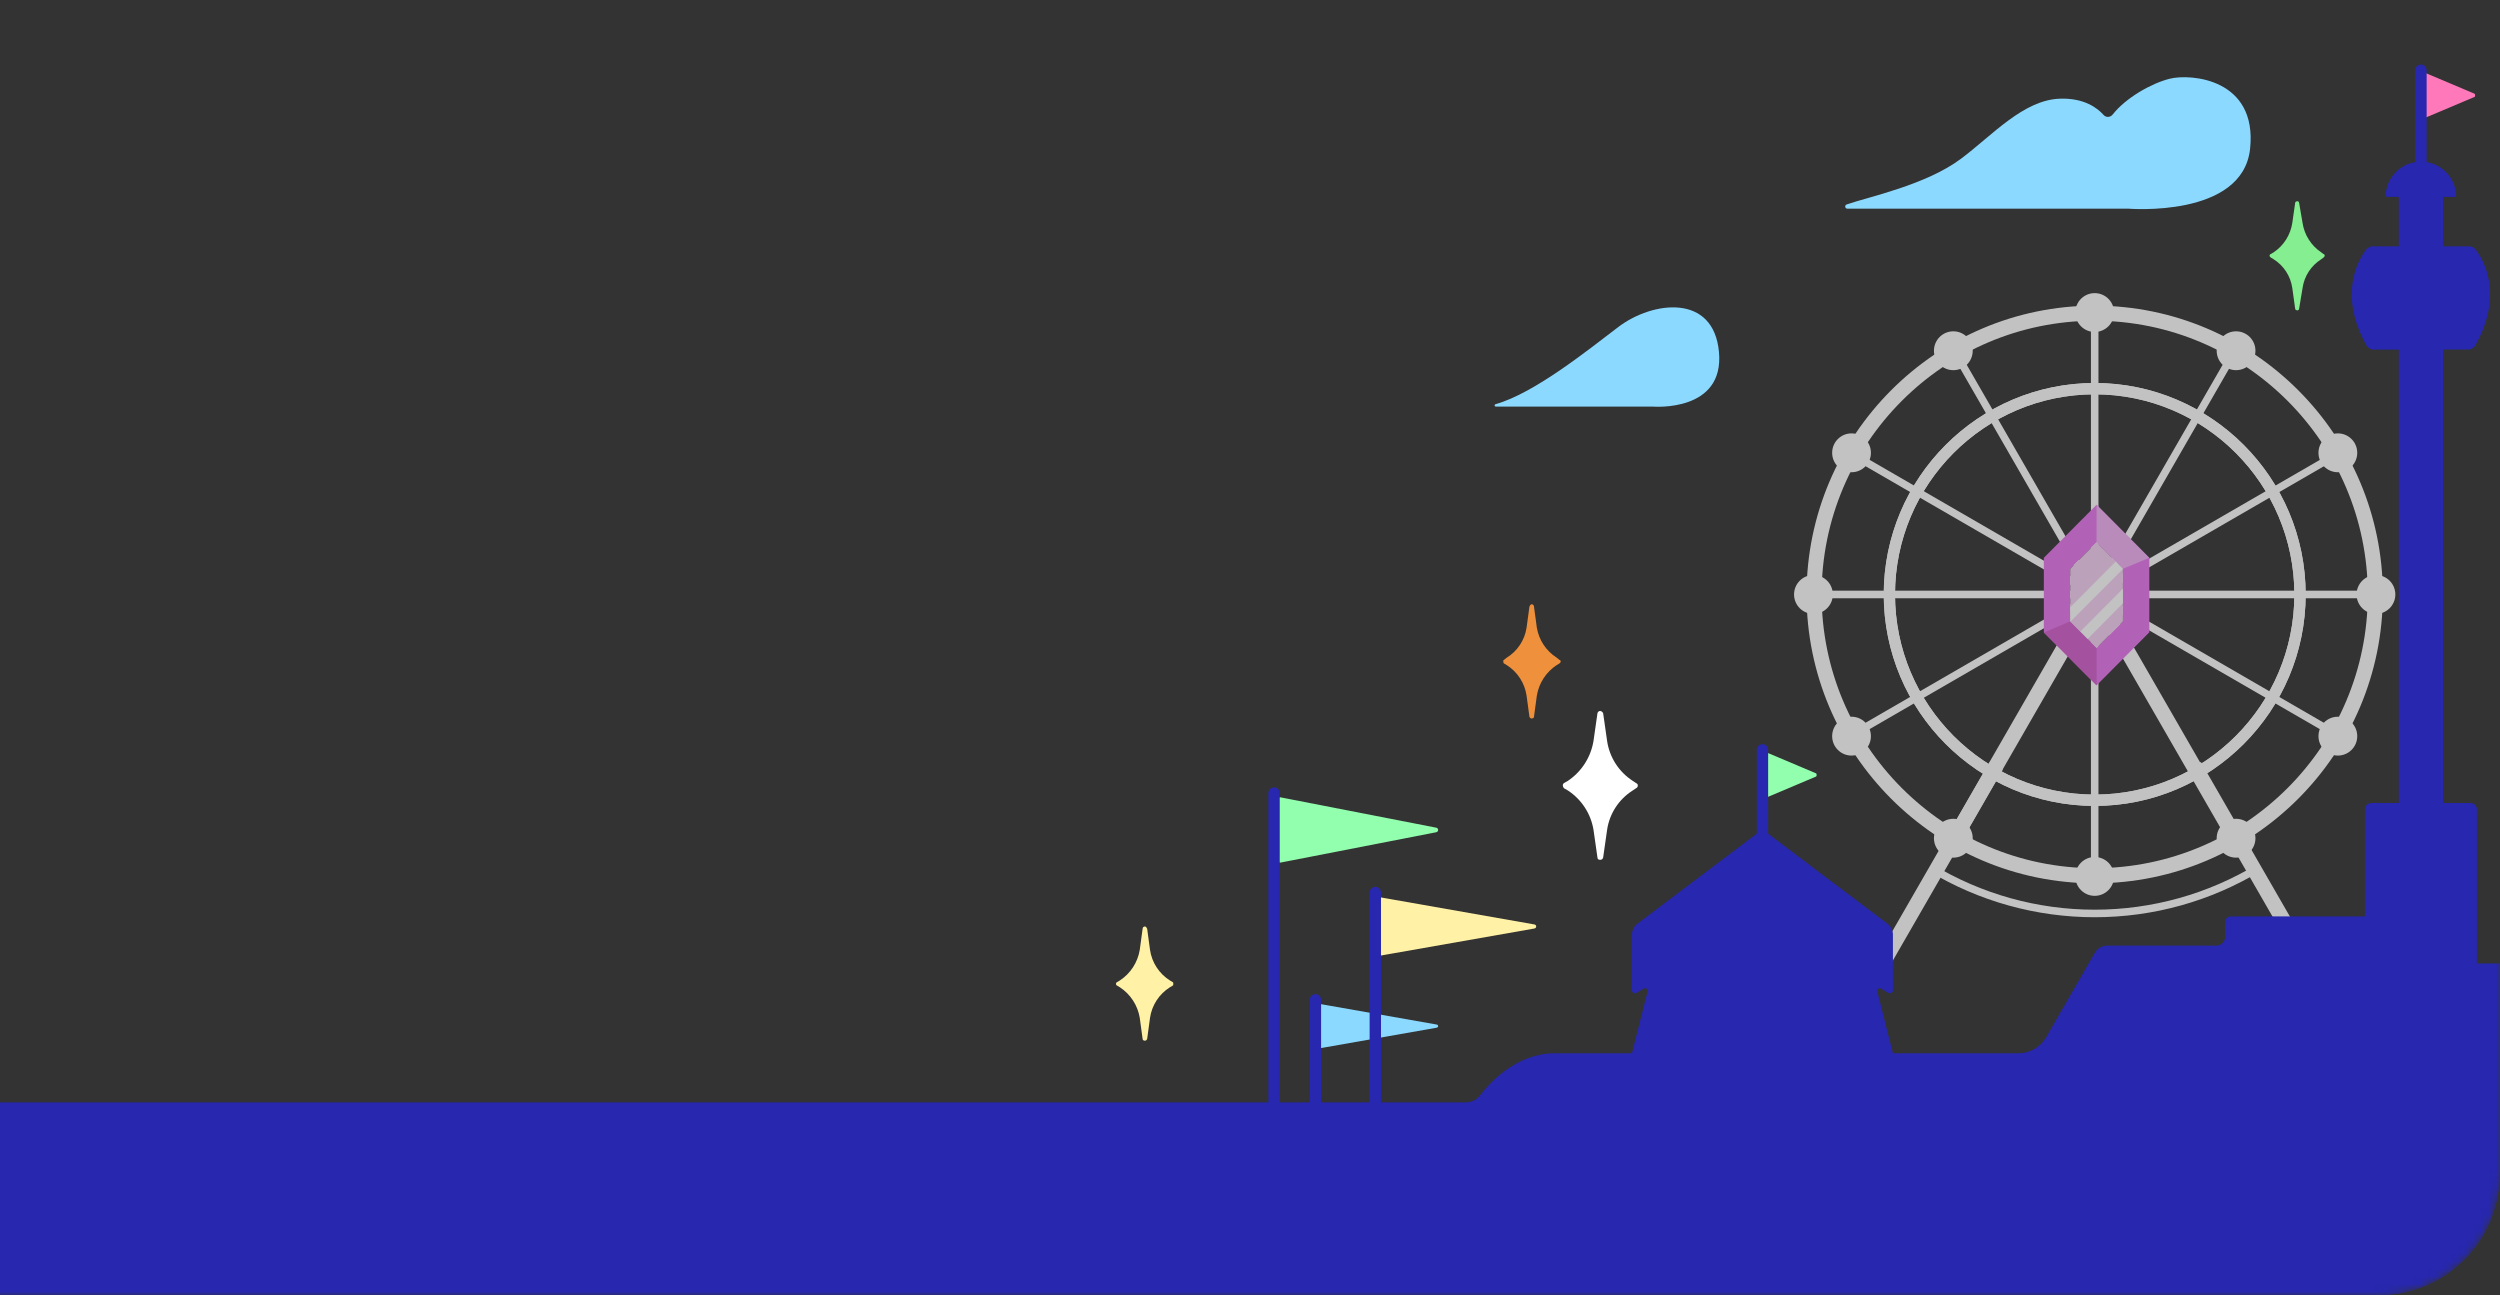<svg width="330" height="171" viewBox="0 0 330 171" fill="none" xmlns="http://www.w3.org/2000/svg">
<rect x="0" y="0" width="330" height="171" fill="#333333" stroke="none"/>
<g clip-path="url(#clip0_11_170)">
<g opacity="0.7">
<path d="M276.5 116.597C255.524 116.597 238.465 99.493 238.465 78.474C238.465 57.455 255.529 40.346 276.5 40.346C297.471 40.346 314.535 57.45 314.535 78.469C314.535 99.488 297.476 116.597 276.5 116.597ZM276.5 42.338C256.623 42.338 240.453 58.546 240.453 78.469C240.453 98.392 256.623 114.6 276.5 114.6C296.377 114.6 312.547 98.392 312.547 78.469C312.547 58.546 296.377 42.338 276.5 42.338Z" fill="white"/>
<path d="M276.5 106.382C261.145 106.382 248.652 93.86 248.652 78.469C248.652 63.078 261.145 50.556 276.5 50.556C291.855 50.556 304.348 63.078 304.348 78.469C304.348 93.86 291.855 106.382 276.5 106.382ZM276.5 52.051C261.965 52.051 250.143 63.9 250.143 78.469C250.143 93.038 261.965 104.887 276.5 104.887C291.035 104.887 302.857 93.038 302.857 78.469C302.857 63.9 291.035 52.051 276.5 52.051Z" fill="white"/>
<path d="M276.5 121.075C268.773 121.075 261.199 118.968 254.6 114.974L255.112 114.122C261.552 118.017 268.947 120.079 276.495 120.079C284.063 120.079 291.478 118.007 297.933 114.087L298.449 114.939C291.845 118.958 284.252 121.075 276.5 121.075Z" fill="white"/>
<path d="M276.5 106.382C261.145 106.382 248.652 93.86 248.652 78.469C248.652 63.078 261.145 50.556 276.5 50.556C291.855 50.556 304.348 63.078 304.348 78.469C304.348 93.86 291.855 106.382 276.5 106.382ZM276.5 52.051C261.965 52.051 250.143 63.9 250.143 78.469C250.143 93.038 261.965 104.887 276.5 104.887C291.035 104.887 302.857 93.038 302.857 78.469C302.857 63.9 291.035 52.051 276.5 52.051Z" fill="white"/>
<path d="M276.5 106.133C261.284 106.133 248.9 93.72 248.9 78.469C248.9 63.218 261.284 50.805 276.5 50.805C291.716 50.805 304.1 63.218 304.1 78.469C304.1 93.72 291.721 106.133 276.5 106.133ZM276.5 51.801C261.831 51.801 249.894 63.766 249.894 78.469C249.894 93.172 261.831 105.136 276.5 105.136C291.169 105.136 303.106 93.172 303.106 78.469C303.106 63.766 291.169 51.801 276.5 51.801Z" fill="white"/>
<path d="M262.656 100.581L244.096 132.81L245.818 133.806L264.377 101.577L262.656 100.581Z" fill="white"/>
<path d="M290.515 100.581L288.793 101.578L307.356 133.803L309.077 132.807L290.515 100.581Z" fill="white"/>
<path d="M276.5 43.822C277.913 43.822 279.059 42.674 279.059 41.257C279.059 39.84 277.913 38.692 276.5 38.692C275.087 38.692 273.941 39.84 273.941 41.257C273.941 42.674 275.087 43.822 276.5 43.822Z" fill="white"/>
<path d="M276.5 116.184C255.753 116.184 238.877 99.269 238.877 78.474C238.877 57.679 255.753 40.759 276.5 40.759C297.247 40.759 314.123 57.674 314.123 78.469C314.123 99.264 297.247 116.184 276.5 116.184ZM276.5 41.755C256.3 41.755 239.871 58.227 239.871 78.469C239.871 98.711 256.305 115.188 276.5 115.188C296.695 115.188 313.129 98.716 313.129 78.474C313.129 58.232 296.7 41.755 276.5 41.755Z" fill="white"/>
<path d="M276.997 78.469H276.003V115.681H276.997V78.469Z" fill="white"/>
<path d="M277.361 77.972L275.64 78.968L294.203 111.193L295.924 110.197L277.361 77.972Z" fill="white"/>
<path d="M276.745 78.043L276.248 78.905L308.399 97.511L308.896 96.648L276.745 78.043Z" fill="white"/>
<path d="M313.626 77.971H276.5V78.967H313.626V77.971Z" fill="white"/>
<path d="M308.408 59.438L276.253 78.041L276.75 78.903L308.905 60.301L308.408 59.438Z" fill="white"/>
<path d="M294.63 45.992L276.071 78.222L276.932 78.719L295.491 46.49L294.63 45.992Z" fill="white"/>
<path d="M276.997 41.257H276.003V78.469H276.997V41.257Z" fill="white"/>
<path d="M258.365 45.996L257.505 46.494L276.067 78.72L276.928 78.222L258.365 45.996Z" fill="white"/>
<path d="M244.595 59.431L244.098 60.294L276.249 78.9L276.746 78.037L244.595 59.431Z" fill="white"/>
<path d="M276.5 77.971H239.374V78.967H276.5V77.971Z" fill="white"/>
<path d="M276.252 78.046L244.097 96.648L244.594 97.511L276.749 78.908L276.252 78.046Z" fill="white"/>
<path d="M275.64 77.972L257.081 110.201L258.803 111.197L277.362 78.968L275.64 77.972Z" fill="white"/>
<path d="M276.5 118.251C277.913 118.251 279.059 117.102 279.059 115.686C279.059 114.269 277.913 113.121 276.5 113.121C275.087 113.121 273.941 114.269 273.941 115.686C273.941 117.102 275.087 118.251 276.5 118.251Z" fill="white"/>
<path d="M239.374 81.034C240.788 81.034 241.933 79.886 241.933 78.469C241.933 77.052 240.788 75.904 239.374 75.904C237.961 75.904 236.815 77.052 236.815 78.469C236.815 79.886 237.961 81.034 239.374 81.034Z" fill="white"/>
<path d="M313.626 81.034C315.039 81.034 316.185 79.886 316.185 78.469C316.185 77.052 315.039 75.904 313.626 75.904C312.212 75.904 311.067 77.052 311.067 78.469C311.067 79.886 312.212 81.034 313.626 81.034Z" fill="white"/>
<path d="M257.84 48.863C259.254 48.863 260.399 47.714 260.399 46.298C260.399 44.881 259.254 43.733 257.84 43.733C256.427 43.733 255.281 44.881 255.281 46.298C255.281 47.714 256.427 48.863 257.84 48.863Z" fill="white"/>
<path d="M295.16 113.21C296.573 113.21 297.719 112.062 297.719 110.645C297.719 109.229 296.573 108.08 295.16 108.08C293.746 108.08 292.601 109.229 292.601 110.645C292.601 112.062 293.746 113.21 295.16 113.21Z" fill="white"/>
<path d="M244.403 99.737C245.816 99.737 246.962 98.589 246.962 97.172C246.962 95.755 245.816 94.607 244.403 94.607C242.99 94.607 241.844 95.755 241.844 97.172C241.844 98.589 242.99 99.737 244.403 99.737Z" fill="white"/>
<path d="M308.597 62.336C310.01 62.336 311.156 61.188 311.156 59.771C311.156 58.354 310.01 57.206 308.597 57.206C307.183 57.206 306.038 58.354 306.038 59.771C306.038 61.188 307.183 62.336 308.597 62.336Z" fill="white"/>
<path d="M295.16 48.863C296.573 48.863 297.719 47.714 297.719 46.298C297.719 44.881 296.573 43.733 295.16 43.733C293.746 43.733 292.601 44.881 292.601 46.298C292.601 47.714 293.746 48.863 295.16 48.863Z" fill="white"/>
<path d="M257.84 113.21C259.254 113.21 260.399 112.062 260.399 110.645C260.399 109.229 259.254 108.08 257.84 108.08C256.427 108.08 255.281 109.229 255.281 110.645C255.281 112.062 256.427 113.21 257.84 113.21Z" fill="white"/>
<path d="M308.597 99.737C310.01 99.737 311.156 98.589 311.156 97.172C311.156 95.755 310.01 94.607 308.597 94.607C307.183 94.607 306.038 95.755 306.038 97.172C306.038 98.589 307.183 99.737 308.597 99.737Z" fill="white"/>
<path d="M244.403 62.336C245.816 62.336 246.962 61.188 246.962 59.771C246.962 58.354 245.816 57.206 244.403 57.206C242.99 57.206 241.844 58.354 241.844 59.771C241.844 61.188 242.99 62.336 244.403 62.336Z" fill="white"/>
<path d="M276.748 66.629L269.786 73.633V83.49L276.748 90.468L283.71 83.465V73.638L276.748 66.629ZM280.227 82.02L276.748 85.522L273.27 82.02V75.072L276.748 71.57L280.227 75.072V82.02Z" fill="#E876EE"/>
<path d="M276.748 66.629V71.57L280.227 75.072L283.706 73.633L276.748 66.629Z" fill="#F2B0F5"/>
<path d="M273.27 82.02L269.791 83.49L276.748 90.468V85.527L273.27 82.02Z" fill="#D45FCD"/>
<path d="M273.27 75.077V82.025L276.748 85.527L280.227 82.025V75.077L276.748 71.576L273.27 75.077Z" fill="#F6D0F5"/>
<path d="M280.227 75.077V75.107L273.295 82.055H273.27V80.162L279.278 74.121L280.227 75.077Z" fill="white"/>
<path d="M280.227 77.702V79.624L275.566 84.341L274.612 83.355L280.227 77.702Z" fill="white"/>
</g>
<path d="M173.635 132.685V138.22C173.635 138.355 173.77 138.45 173.915 138.425L189.645 135.655C189.895 135.61 189.895 135.285 189.645 135.24L173.915 132.47C173.77 132.455 173.635 132.555 173.635 132.685Z" fill="#8CD9FF"/>
<path d="M181.62 118.68V125.91C181.62 126.085 181.795 126.215 181.985 126.18L202.53 122.565C202.86 122.505 202.86 122.08 202.53 122.025L181.985 118.41C181.795 118.38 181.62 118.51 181.62 118.68Z" fill="#FFF2A6"/>
<path d="M168.675 105.55V113.56C168.675 113.75 168.85 113.895 169.04 113.86L189.585 109.855C189.915 109.79 189.915 109.32 189.585 109.255L169.04 105.25C168.85 105.215 168.675 105.36 168.675 105.55Z" fill="#91FFAD"/>
<path d="M168.175 150.125C167.76 150.125 167.425 149.79 167.425 149.375V104.68C167.425 104.265 167.76 103.93 168.175 103.93C168.59 103.93 168.925 104.265 168.925 104.68V149.375C168.925 149.79 168.59 150.125 168.175 150.125Z" fill="#2727AF"/>
<path d="M173.635 149.1C173.22 149.1 172.885 148.765 172.885 148.35V131.975C172.885 131.56 173.22 131.225 173.635 131.225C174.05 131.225 174.385 131.56 174.385 131.975V148.35C174.385 148.765 174.05 149.1 173.635 149.1Z" fill="#2727AF"/>
<path d="M181.54 163.26C181.125 163.26 180.79 162.925 180.79 162.51V117.815C180.79 117.4 181.125 117.065 181.54 117.065C181.955 117.065 182.29 117.4 182.29 117.815V162.51C182.29 162.925 181.955 163.26 181.54 163.26Z" fill="#2727AF"/>
<path d="M215.515 103.07C213.69 101.885 212.46 99.975 212.14 97.82L211.615 94.145C211.545 93.99 211.405 93.88 211.24 93.845C211.06 93.84 210.9 93.97 210.865 94.145L210.34 97.82C209.985 99.96 208.765 101.86 206.965 103.07L206.44 103.37C206.345 103.44 206.29 103.55 206.29 103.67C206.295 103.81 206.35 103.94 206.44 104.045L206.965 104.345C208.76 105.525 209.985 107.4 210.34 109.52L210.865 113.195C210.865 113.42 211.015 113.495 211.24 113.495C211.42 113.5 211.58 113.37 211.615 113.195L212.14 109.52C212.46 107.385 213.69 105.5 215.515 104.345L215.965 104.045C216.115 103.98 216.205 103.83 216.19 103.67C216.19 103.52 216.115 103.445 215.965 103.37L215.515 103.07Z" fill="white"/>
<path d="M205.485 86.815C204.085 85.92 203.13 84.475 202.86 82.84L202.485 80.065C202.485 79.9 202.35 79.765 202.185 79.765C202.035 79.765 201.96 79.915 201.885 80.065L201.51 82.84C201.265 84.49 200.305 85.945 198.885 86.815L198.51 87.115C198.435 87.115 198.435 87.19 198.435 87.34C198.43 87.42 198.455 87.505 198.51 87.565L198.885 87.79C200.31 88.69 201.27 90.17 201.51 91.84L201.885 94.615C201.96 94.765 202.035 94.84 202.185 94.84C202.335 94.84 202.485 94.765 202.485 94.615L202.86 91.84C203.13 90.18 204.08 88.715 205.485 87.79L205.86 87.565C205.935 87.49 206.01 87.415 206.01 87.34C206.01 87.19 205.935 87.115 205.86 87.115L205.485 86.815Z" fill="#EF913C"/>
<path d="M306.41 33.315C305.07 32.42 304.175 31.005 303.935 29.415L303.485 26.79C303.485 26.665 303.385 26.565 303.26 26.565C303.11 26.565 302.96 26.64 302.96 26.79L302.585 29.415C302.345 31.005 301.45 32.425 300.11 33.315L299.735 33.54C299.66 33.54 299.585 33.615 299.585 33.765C299.585 33.84 299.66 33.915 299.735 33.99L300.11 34.215C301.46 35.065 302.365 36.46 302.585 38.04L302.96 40.74C302.96 40.89 303.11 40.965 303.26 40.965C303.385 40.965 303.485 40.865 303.485 40.74L303.935 38.04C304.155 36.46 305.06 35.065 306.41 34.215L306.71 33.99C306.785 33.915 306.86 33.84 306.86 33.765C306.86 33.615 306.785 33.54 306.71 33.54L306.41 33.315Z" fill="#84EE91"/>
<path d="M154.425 129.42C153 128.52 152.04 127.04 151.8 125.37L151.425 122.595C151.35 122.445 151.275 122.295 151.125 122.295C150.96 122.295 150.825 122.43 150.825 122.595L150.45 125.37C150.18 127.03 149.23 128.495 147.825 129.42L147.45 129.645C147.375 129.645 147.3 129.795 147.3 129.87C147.3 129.945 147.375 130.095 147.45 130.095L147.825 130.32C149.23 131.245 150.18 132.71 150.45 134.37L150.825 137.145C150.825 137.295 150.975 137.37 151.125 137.37C151.275 137.37 151.35 137.295 151.425 137.145L151.8 134.37C152.04 132.7 153 131.22 154.425 130.32L154.8 130.095C154.875 130.095 154.875 129.945 154.875 129.87C154.875 129.795 154.875 129.645 154.8 129.645L154.425 129.42Z" fill="#FFF2A6"/>
<path d="M319.775 9.725V15.43C319.775 15.565 319.83 15.67 319.895 15.645L326.635 12.795C326.745 12.75 326.745 12.415 326.635 12.37L319.895 9.52C319.83 9.485 319.775 9.59 319.775 9.725Z" fill="#FF78B9"/>
<path d="M319.565 28.86C319.15 28.86 318.815 28.525 318.815 28.11V9.27C318.815 8.855 319.15 8.52 319.565 8.52C319.98 8.52 320.315 8.855 320.315 9.27V28.11C320.315 28.525 319.98 28.86 319.565 28.86Z" fill="#2727AF"/>
<path d="M232.855 99.435V105.14C232.855 105.275 232.91 105.38 232.975 105.355L239.715 102.505C239.825 102.46 239.825 102.125 239.715 102.08L232.975 99.23C232.915 99.195 232.855 99.295 232.855 99.435Z" fill="#91FFAD"/>
<path d="M232.645 118.57C232.23 118.57 231.895 118.235 231.895 117.82V98.98C231.895 98.565 232.23 98.23 232.645 98.23C233.06 98.23 233.395 98.565 233.395 98.98V117.82C233.395 118.23 233.06 118.57 232.645 118.57Z" fill="#2727AF"/>
<mask id="mask0_11_170" style="mask-type:luminance" maskUnits="userSpaceOnUse" x="-330" y="0" width="660" height="171">
<path d="M-314 0H314C322.835 0 330 7.165 330 16V155C330 163.835 322.835 171 314 171H-314C-322.835 171 -330 163.835 -330 155V16C-330 7.165 -322.835 0 -314 0Z" fill="white"/>
</mask>
<g mask="url(#mask0_11_170)">
<path d="M326.95 127.175V106.835C326.95 106.375 326.575 106 326.115 106H322.48V46.14H325.8C326.2 46.14 326.57 45.915 326.765 45.565C330.515 38.82 327.815 34.285 326.785 32.935C326.58 32.665 326.26 32.515 325.925 32.515H322.48V25.995H324.005C324.125 25.995 324.225 25.895 324.215 25.775C324.1 23.305 322.06 21.335 319.56 21.335C317.06 21.335 315.02 23.305 314.905 25.775C314.9 25.895 315 25.995 315.115 25.995H316.64V32.52H313.195C312.86 32.52 312.54 32.675 312.335 32.94C311.305 34.29 308.605 38.825 312.355 45.57C312.55 45.92 312.915 46.145 313.32 46.145H316.64V106H313.005C312.545 106 312.17 106.375 312.17 106.835V120.965H294.44C294.045 120.965 293.725 121.285 293.725 121.68V123.65C293.725 124.295 293.2 124.82 292.555 124.82H278.16C277.485 124.82 276.86 125.18 276.52 125.765L270.095 136.915C269.34 138.225 267.945 139.03 266.435 139.03H249.865L247.8 130.865C247.725 130.575 248.04 130.345 248.295 130.495L249.27 131.065C249.535 131.22 249.865 131.03 249.865 130.725V123.375C249.865 122.805 249.595 122.265 249.14 121.925L232.64 109.48L216.14 121.925C215.685 122.27 215.415 122.805 215.415 123.375V130.725C215.415 131.03 215.745 131.22 216.01 131.065L216.985 130.495C217.24 130.345 217.55 130.58 217.48 130.865L215.415 139.03C213.59 139.03 209.86 139.03 205.25 139.03C200.235 139.03 196.745 142.795 195.365 144.59C194.915 145.18 194.215 145.52 193.475 145.52H-158.225C-218.65 145.52 -237.285 116.155 -258.34 81.51C-279.395 46.865 -330 34.765 -330 34.765V171H309.35H312.175H326.95H330V127.175H326.95Z" fill="#2727AF"/>
</g>
<mask id="mask1_11_170" style="mask-type:luminance" maskUnits="userSpaceOnUse" x="-330" y="0" width="660" height="171">
<path d="M-314 0H314C322.835 0 330 7.165 330 16V155C330 163.835 322.835 171 314 171H-314C-322.835 171 -330 163.835 -330 155V16C-330 7.165 -322.835 0 -314 0Z" fill="white"/>
</mask>
<g mask="url(#mask1_11_170)">
<path d="M243.825 27.54H280.88C280.88 27.54 296.055 28.83 297.015 19.61C297.975 10.39 289.185 9.7 286.415 10.39C283.98 10.995 280.6 12.92 278.885 15.105C278.57 15.505 278.01 15.55 277.67 15.17C276.85 14.25 275.105 12.925 271.935 13.025C267.11 13.175 263.01 17.83 258.9 20.92C254.225 24.435 246.59 25.995 243.74 26.995C243.47 27.095 243.535 27.54 243.825 27.54Z" fill="#8CD9FF"/>
</g>
<mask id="mask2_11_170" style="mask-type:luminance" maskUnits="userSpaceOnUse" x="-330" y="0" width="660" height="171">
<path d="M-314 0H314C322.835 0 330 7.165 330 16V155C330 163.835 322.835 171 314 171H-314C-322.835 171 -330 163.835 -330 155V16C-330 7.165 -322.835 0 -314 0Z" fill="white"/>
</mask>
<g mask="url(#mask2_11_170)">
<path d="M197.45 53.67H218.145C218.15 53.67 218.15 53.67 218.155 53.67C218.33 53.685 227.625 54.405 226.905 46.47C226.2 38.705 218.15 39.735 213.635 43.15C209.855 46.01 202.585 51.91 197.405 53.355C197.22 53.405 197.26 53.67 197.45 53.67Z" fill="#8CD9FF"/>
</g>
</g>
<defs>
<clipPath id="clip0_11_170">
<rect x="-330" width="660" height="171" rx="16" fill="white"/>
</clipPath>
</defs>
</svg>
